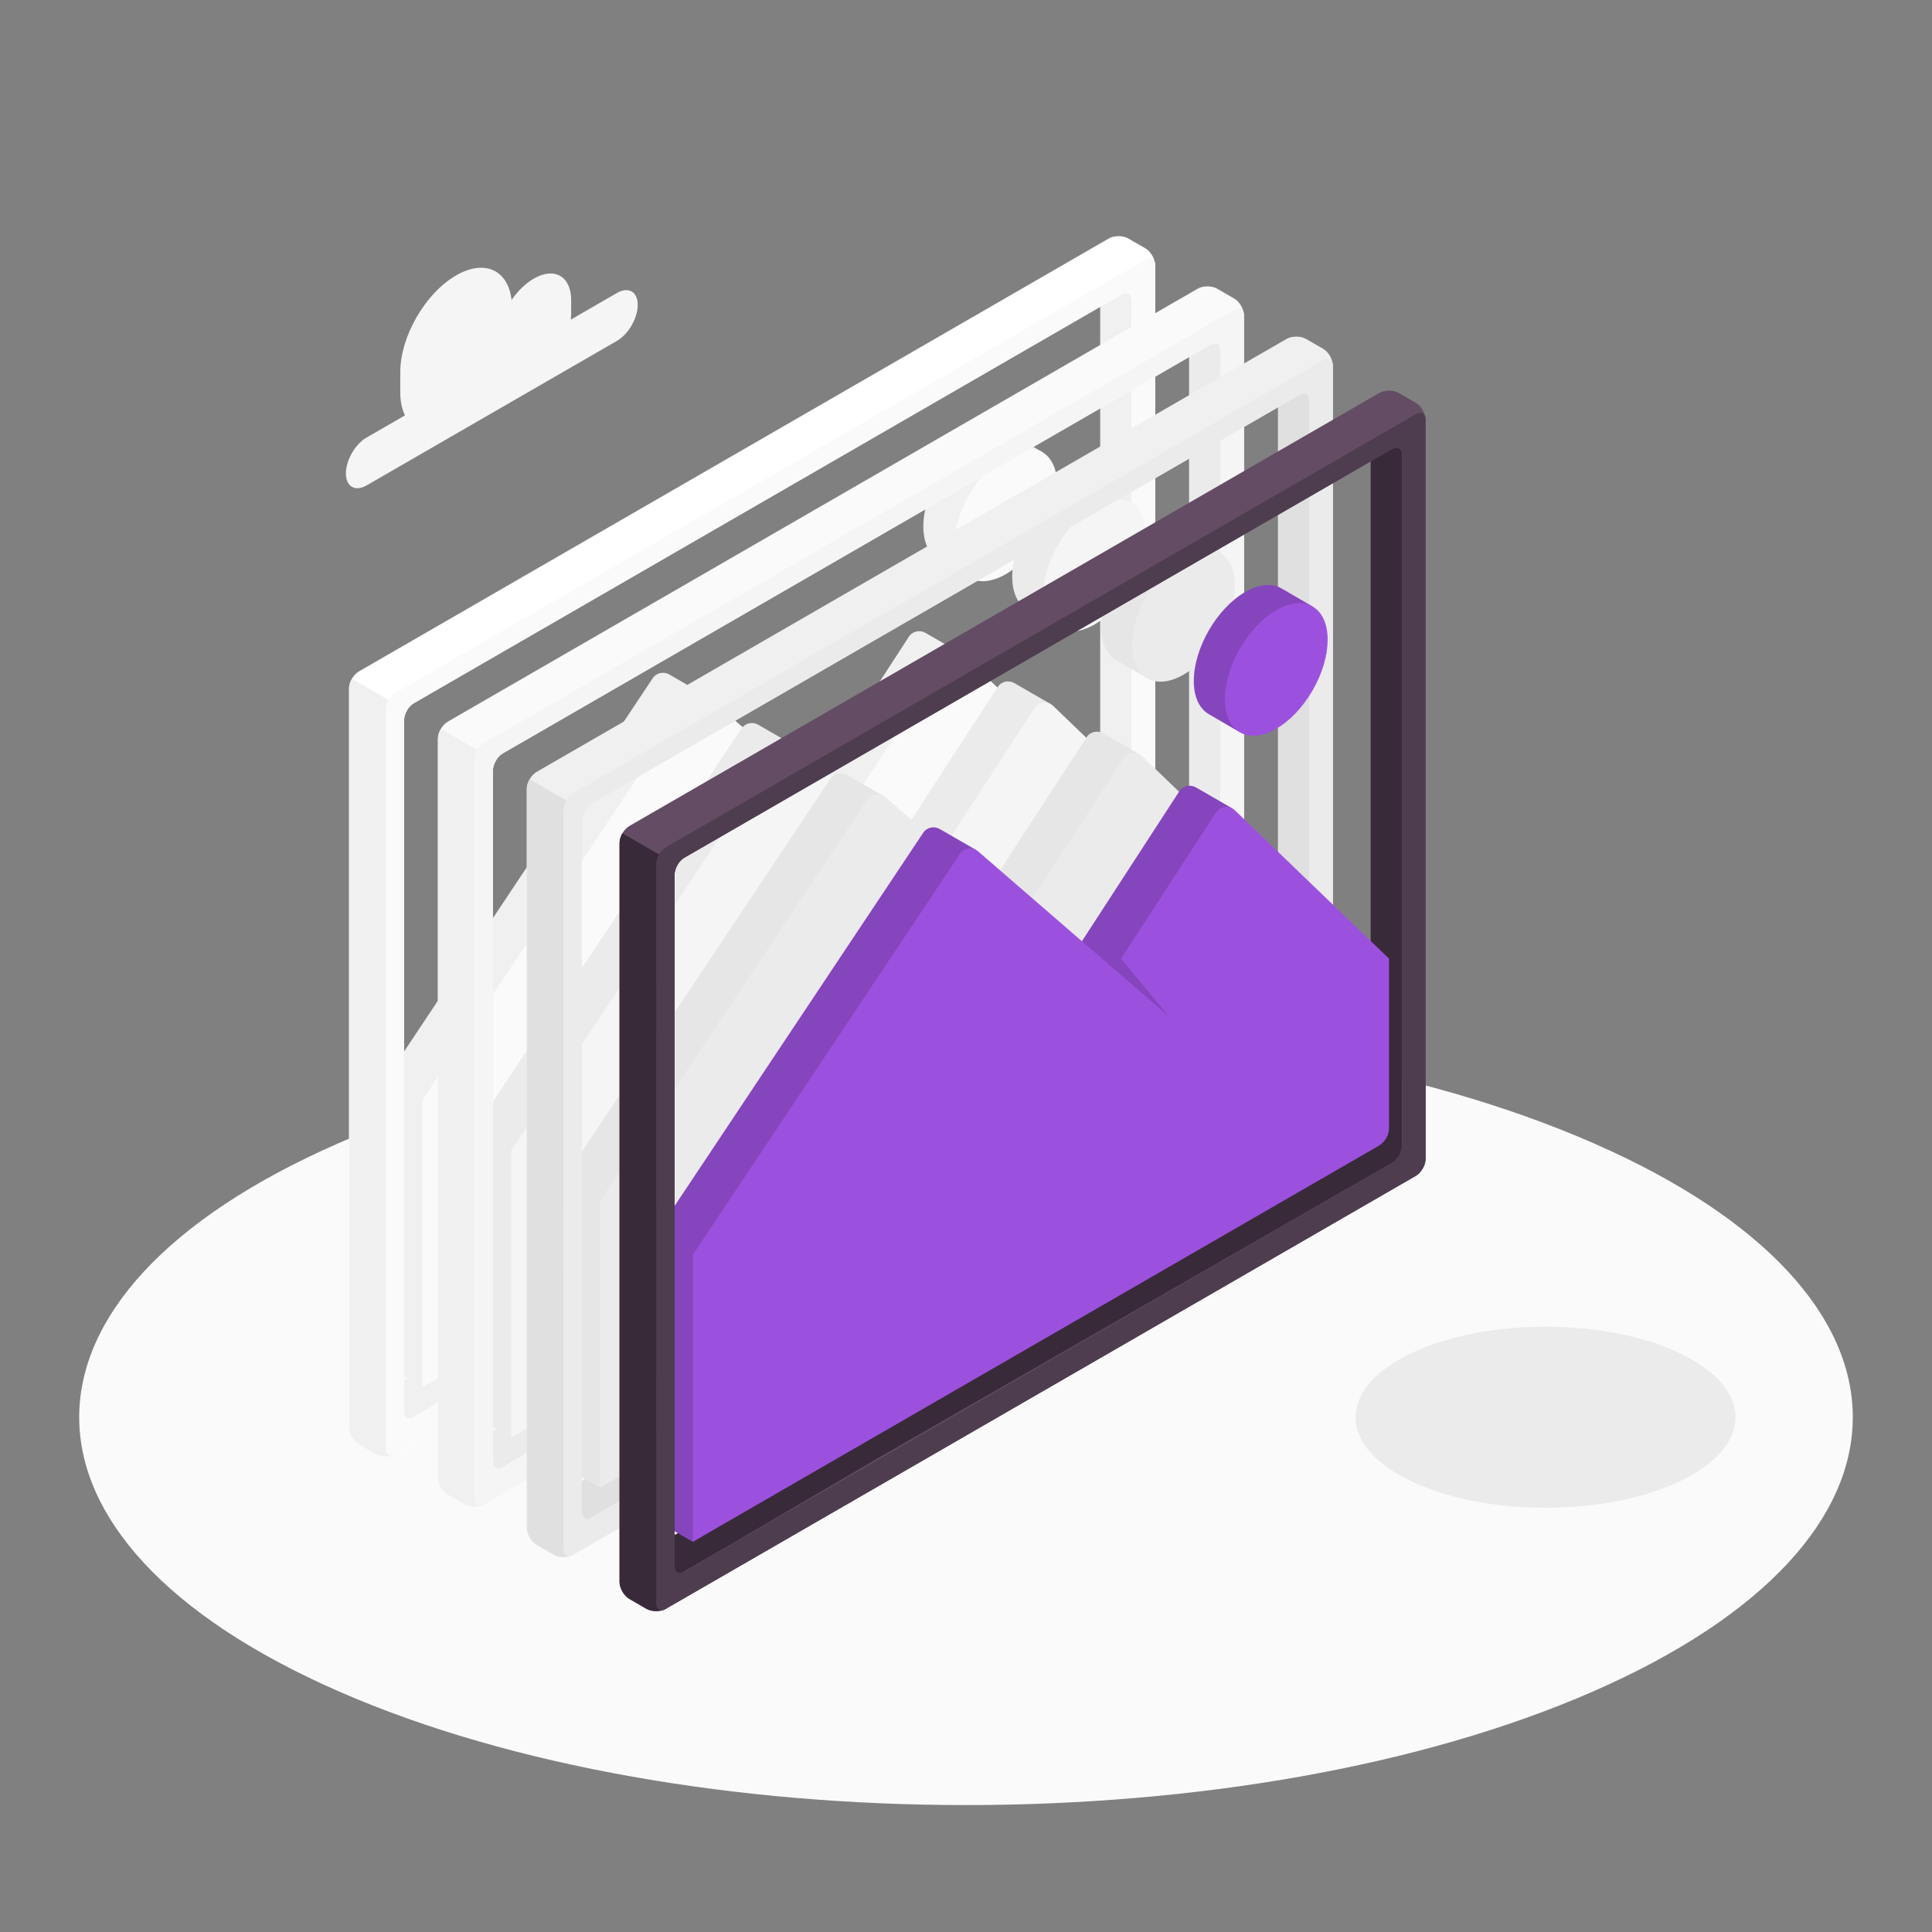 <?xml version="1.0" encoding="utf-8"?>
<!-- Generator: Adobe Illustrator 26.3.1, SVG Export Plug-In . SVG Version: 6.00 Build 0)  -->
<svg version="1.1" xmlns="http://www.w3.org/2000/svg" xmlns:xlink="http://www.w3.org/1999/xlink" x="0px" y="0px"
	 viewBox="0 0 500 500" style="enable-background:new 0 0 500 500;" xml:space="preserve">
<rect x="0" y="0" width="500" height="500" fill="#808080" stroke="none"/>
<style type="text/css">
	.st0{fill:#FAFAFA;}
	.st1{fill:#EBEBEB;}
	.st2{fill:#F0F0F0;}
	.st3{fill:#FFFFFF;}
	.st4{fill:#F5F5F5;}
	.st5{fill:#E0E0E0;}
	.st6{fill:#E6E6E6;}
	.st7{fill:#382A38;}
	.st8{fill:#9C51DE;}
	.st9{opacity:0.15;}
	.st10{fill:#634C64;}
	.st11{fill:#4E3D4F;}
</style>
<g id="Floor">
	<path id="floor" class="st0" d="M412.28,437.75c-89.63,39.2-234.93,39.2-324.56,0c-89.63-39.19-89.63-102.74,0-141.94
		c89.63-39.19,234.93-39.19,324.56,0C501.91,335.01,501.91,398.56,412.28,437.75z"/>
</g>
<g id="Shadows">
	<path id="Shadow_2_" class="st1" d="M434.75,383.35c-19.2,9.15-50.33,9.15-69.53,0c-19.2-9.15-19.2-23.99,0-33.14
		c19.2-9.15,50.33-9.15,69.53,0C453.95,359.36,453.95,374.2,434.75,383.35z"/>
</g>
<g id="Plant">
</g>
<g id="Photos_1_">
	<g id="Photo_3_">
		<g id="XMLID_44_">
			<g id="XMLID_48_">
				<polygon id="XMLID_63_" class="st2" points="284.73,71.21 284.73,253.25 99.81,360.01 103.98,368.55 284.73,264.2 
					292.82,264.95 292.82,71.99 				"/>
				<g id="XMLID_59_">
					<path id="XMLID_62_" class="st2" d="M247.57,171.42l1.51-2.11l-9.56-5.52v0l-0.07-0.04l0,0.01c-1.43-0.81-3.31-0.41-4.25,1.04
						l-26.34,40.55l-27.29-23.63l1.13-1.69l-9.46-5.46l-0.01,0.01c-1.43-0.87-3.35-0.5-4.31,0.95L99.82,279.26l0.01,74.27l9.48,5.48
						l170.69-104.02l0-52.37L247.57,171.42z"/>
					<path id="XMLID_61_" class="st0" d="M109.3,359.01l0-74.27L178.41,181c1.07-1.6,3.3-1.91,4.76-0.64l35.19,30.47l26.34-40.55
						c1.09-1.68,3.45-1.96,4.9-0.56l39.88,38.38v43.76c0,1.94-1.04,3.73-2.72,4.7L109.3,359.01z"/>
					<polygon id="XMLID_60_" class="st2" points="218.35,210.82 232.58,223.14 220.13,208.09 					"/>
				</g>
				<g id="XMLID_49_">
					<path id="XMLID_55_" class="st3" d="M298.93,68.24c-0.01-0.11-0.04-0.22-0.06-0.32c-0.26-1.44-1.26-2.96-2.44-3.65L292,61.72
						c-1.39-0.81-3.65-0.81-5.05,0L92.87,173.77c-0.7,0.41-1.33,1.1-1.8,1.89c-0.46,0.79-0.74,1.68-0.74,2.49v191.27
						c0,1.61,1.13,3.57,2.53,4.38l4.42,2.56c1.21,0.7,3.09,0.79,4.47,0.27c0.06-0.02,0.12-0.05,0.18-0.07
						c0.13-0.05,0.27-0.12,0.41-0.2l56.16-32.41l137.93-79.64c1.39-0.81,2.52-2.77,2.52-4.38V68.65
						C298.96,68.51,298.94,68.37,298.93,68.24z M292.82,256.56c0,1.61-1.13,3.57-2.53,4.38L157,337.5l-49.91,29.23
						c-1.39,0.81-2.52,0.15-2.52-1.46v-178.9c0-0.81,0.28-1.69,0.74-2.49s1.09-1.49,1.79-1.89L290.28,76.2
						c1.4-0.82,2.53-0.16,2.53,1.46V256.56z"/>
					<path id="XMLID_54_" class="st2" d="M102.35,376.35c-0.14,0.08-0.28,0.15-0.41,0.2c-0.06,0.02-0.12,0.05-0.18,0.07
						c-1.38,0.53-3.26,0.43-4.47-0.27l-4.42-2.56c-1.4-0.81-2.53-2.77-2.53-4.38V178.15c0-0.81,0.28-1.69,0.74-2.49
						c2.78,1.6,5.99,3.46,9.48,5.47c1.54,0.89,3.13,1.8,4.75,2.74c-0.46,0.79-0.74,1.68-0.74,2.49v178.9c0,1.61,1.13,2.26,2.52,1.46
						L102.35,376.35z"/>
					<path id="XMLID_50_" class="st0" d="M298.93,68.24c-0.01-0.11-0.04-0.22-0.06-0.32c-0.3-1.06-1.28-1.41-2.44-0.74
						L102.35,179.26c-0.7,0.4-1.33,1.1-1.8,1.88c-0.46,0.79-0.74,1.69-0.74,2.5l0.01,191.25c0,1.38,0.83,2.05,1.94,1.73
						c0.06-0.02,0.12-0.05,0.18-0.07c0.13-0.05,0.27-0.12,0.41-0.2L296.43,264.3c1.39-0.81,2.52-2.77,2.52-4.38V68.65
						C298.96,68.51,298.94,68.37,298.93,68.24z M292.82,256.56c0,1.61-1.13,3.57-2.53,4.38l-183.2,105.79
						c-1.39,0.81-2.52,0.15-2.52-1.46v-178.9c0-0.81,0.28-1.69,0.74-2.49s1.09-1.49,1.79-1.89L290.28,76.2
						c1.4-0.82,2.53-0.16,2.53,1.46V256.56z"/>
				</g>
			</g>
			<g id="XMLID_45_">
				<path id="XMLID_47_" class="st2" d="M265.07,125.2l4.79-8.14l-8.21-4.78c0,0,0,0,0,0l-0.01,0l0,0c-2.4-1.38-5.72-1.18-9.39,0.93
					c-7.34,4.24-13.29,14.55-13.29,23.02c0,4.18,1.45,7.13,3.8,8.54l0,0.01l0.07,0.04c0.02,0.01,0.03,0.02,0.05,0.03l7.9,4.59
					l4.58-7.77C260.07,137.65,263.8,131.31,265.07,125.2z"/>
				
					<ellipse id="XMLID_46_" transform="matrix(0.5 -0.866 0.866 0.5 14.763 292.059)" class="st0" cx="260.31" cy="133.24" rx="18.8" ry="10.85"/>
			</g>
		</g>
	</g>
	<g id="Photo_2_">
		<g id="XMLID_7_">
			<g id="XMLID_28_">
				<polygon id="XMLID_43_" class="st1" points="307.73,84.21 307.73,266.25 122.81,373.01 126.98,381.55 307.73,277.2 
					315.82,277.95 315.82,84.99 				"/>
				<g id="XMLID_39_">
					<path id="XMLID_42_" class="st1" d="M270.57,184.42l1.51-2.11l-9.56-5.52v0l-0.07-0.04l0,0.01c-1.43-0.81-3.31-0.41-4.25,1.04
						l-26.34,40.55l-27.29-23.63l1.13-1.69l-9.46-5.46l-0.01,0.01c-1.43-0.87-3.35-0.5-4.31,0.95l-69.11,103.74l0.01,74.27
						l9.48,5.48l170.69-104.02l0-52.37L270.57,184.42z"/>
					<path id="XMLID_41_" class="st4" d="M132.3,372.01l0-74.27L201.41,194c1.07-1.6,3.3-1.91,4.76-0.64l35.19,30.47l26.34-40.55
						c1.09-1.68,3.45-1.96,4.9-0.56l39.88,38.38v43.76c0,1.94-1.04,3.73-2.72,4.7L132.3,372.01z"/>
					<polygon id="XMLID_40_" class="st1" points="241.35,223.82 255.58,236.14 243.13,221.09 					"/>
				</g>
				<g id="XMLID_29_">
					<path id="XMLID_35_" class="st0" d="M321.93,81.24c-0.01-0.11-0.04-0.22-0.06-0.32c-0.26-1.44-1.26-2.96-2.44-3.65L315,74.72
						c-1.39-0.81-3.65-0.81-5.05,0L115.87,186.77c-0.7,0.41-1.33,1.1-1.8,1.89c-0.46,0.79-0.74,1.68-0.74,2.49v191.27
						c0,1.61,1.13,3.57,2.53,4.38l4.42,2.56c1.21,0.7,3.09,0.79,4.47,0.27c0.06-0.02,0.12-0.05,0.18-0.07
						c0.13-0.05,0.27-0.12,0.41-0.2l56.16-32.41l137.93-79.64c1.39-0.81,2.52-2.77,2.52-4.38V81.65
						C321.96,81.51,321.94,81.37,321.93,81.24z M315.82,269.56c0,1.61-1.13,3.57-2.53,4.38L180,350.5l-49.91,29.23
						c-1.39,0.81-2.52,0.15-2.52-1.46v-178.9c0-0.81,0.28-1.69,0.74-2.49c0.46-0.79,1.09-1.49,1.79-1.89L313.28,89.2
						c1.4-0.82,2.53-0.16,2.53,1.46V269.56z"/>
					<path id="XMLID_34_" class="st2" d="M125.35,389.35c-0.14,0.08-0.28,0.15-0.41,0.2c-0.06,0.02-0.12,0.05-0.18,0.07
						c-1.38,0.53-3.26,0.43-4.47-0.27l-4.42-2.56c-1.4-0.81-2.53-2.77-2.53-4.38V191.15c0-0.81,0.28-1.69,0.74-2.49
						c2.78,1.6,5.99,3.46,9.48,5.47c1.54,0.89,3.13,1.8,4.75,2.74c-0.46,0.79-0.74,1.68-0.74,2.49v178.9c0,1.61,1.13,2.26,2.52,1.46
						L125.35,389.35z"/>
					<path id="XMLID_30_" class="st4" d="M321.93,81.24c-0.01-0.11-0.04-0.22-0.06-0.32c-0.3-1.06-1.28-1.41-2.44-0.74
						L125.35,192.26c-0.7,0.4-1.33,1.1-1.8,1.88c-0.46,0.79-0.74,1.69-0.74,2.5l0.01,191.25c0,1.38,0.83,2.05,1.94,1.73
						c0.06-0.02,0.12-0.05,0.18-0.07c0.13-0.05,0.27-0.12,0.41-0.2L319.43,277.3c1.39-0.81,2.52-2.77,2.52-4.38V81.65
						C321.96,81.51,321.94,81.37,321.93,81.24z M315.82,269.56c0,1.61-1.13,3.57-2.53,4.38l-183.2,105.79
						c-1.39,0.81-2.52,0.15-2.52-1.46v-178.9c0-0.81,0.28-1.69,0.74-2.49c0.46-0.79,1.09-1.49,1.79-1.89L313.28,89.2
						c1.4-0.82,2.53-0.16,2.53,1.46V269.56z"/>
				</g>
			</g>
			<g id="XMLID_9_">
				<path id="XMLID_27_" class="st1" d="M288.07,138.2l4.79-8.14l-8.21-4.78c0,0,0,0,0,0l-0.01,0l0,0c-2.4-1.38-5.72-1.18-9.39,0.93
					c-7.34,4.24-13.29,14.55-13.29,23.02c0,4.18,1.45,7.13,3.8,8.54l0,0.01l0.07,0.04c0.02,0.01,0.03,0.02,0.05,0.03l7.9,4.59
					l4.58-7.77C283.07,150.65,286.8,144.31,288.07,138.2z"/>
				
					<ellipse id="XMLID_24_" transform="matrix(0.5 -0.866 0.866 0.5 15.005 318.478)" class="st4" cx="283.31" cy="146.24" rx="18.8" ry="10.85"/>
			</g>
		</g>
	</g>
	<g id="Photo_1_">
		<g id="XMLID_4_">
			<g id="XMLID_10_">
				<polygon id="XMLID_26_" class="st5" points="330.73,97.21 330.73,279.25 145.81,386.01 149.98,394.55 330.73,290.2 
					338.82,290.95 338.82,97.99 				"/>
				<g id="XMLID_21_">
					<path id="XMLID_25_" class="st6" d="M293.57,197.42l1.51-2.11l-9.56-5.52v0l-0.07-0.04l0,0.01c-1.43-0.81-3.31-0.41-4.25,1.04
						l-26.34,40.55l-27.29-23.63l1.13-1.69l-9.46-5.46l-0.01,0.01c-1.43-0.87-3.35-0.5-4.31,0.95l-69.11,103.74l0.01,74.27
						l9.48,5.48l170.69-104.02l0-52.37L293.57,197.42z"/>
					<path id="XMLID_23_" class="st1" d="M155.3,385.01l0-74.27L224.41,207c1.07-1.6,3.3-1.91,4.76-0.64l35.19,30.47l26.34-40.55
						c1.09-1.68,3.45-1.96,4.9-0.56l39.88,38.38v43.76c0,1.94-1.04,3.73-2.72,4.7L155.3,385.01z"/>
					<polygon id="XMLID_22_" class="st6" points="264.35,236.82 278.58,249.14 266.13,234.09 					"/>
				</g>
				<g id="XMLID_11_">
					<path id="XMLID_17_" class="st2" d="M344.93,94.24c-0.01-0.11-0.04-0.22-0.06-0.32c-0.26-1.44-1.26-2.96-2.44-3.65L338,87.72
						c-1.39-0.81-3.65-0.81-5.05,0L138.87,199.77c-0.7,0.41-1.33,1.1-1.8,1.89c-0.46,0.79-0.74,1.68-0.74,2.49v191.27
						c0,1.61,1.13,3.57,2.53,4.38l4.42,2.56c1.21,0.7,3.09,0.79,4.47,0.27c0.06-0.02,0.12-0.05,0.18-0.07
						c0.13-0.05,0.27-0.12,0.41-0.2l56.16-32.41l137.93-79.64c1.39-0.81,2.52-2.77,2.52-4.38V94.65
						C344.96,94.51,344.94,94.37,344.93,94.24z M338.82,282.56c0,1.61-1.13,3.57-2.53,4.38L203,363.5l-49.91,29.23
						c-1.39,0.81-2.52,0.15-2.52-1.46v-178.9c0-0.81,0.28-1.69,0.74-2.49c0.46-0.79,1.09-1.49,1.79-1.89l183.2-105.79
						c1.4-0.82,2.53-0.16,2.53,1.46V282.56z"/>
					<path id="XMLID_16_" class="st5" d="M148.35,402.35c-0.14,0.08-0.28,0.15-0.41,0.2c-0.06,0.02-0.12,0.05-0.18,0.07
						c-1.38,0.53-3.26,0.43-4.47-0.27l-4.42-2.56c-1.4-0.81-2.53-2.77-2.53-4.38V204.15c0-0.81,0.28-1.69,0.74-2.49
						c2.78,1.6,5.99,3.46,9.48,5.47c1.54,0.89,3.13,1.8,4.75,2.74c-0.46,0.79-0.74,1.68-0.74,2.49v178.9c0,1.61,1.13,2.26,2.52,1.46
						L148.35,402.35z"/>
					<path id="XMLID_12_" class="st1" d="M344.93,94.24c-0.01-0.11-0.04-0.22-0.06-0.32c-0.3-1.06-1.28-1.41-2.44-0.74
						L148.35,205.26c-0.7,0.4-1.33,1.1-1.8,1.88c-0.46,0.79-0.74,1.69-0.74,2.5l0.01,191.25c0,1.38,0.83,2.05,1.94,1.73
						c0.06-0.02,0.12-0.05,0.18-0.07c0.13-0.05,0.27-0.12,0.41-0.2L342.43,290.3c1.39-0.81,2.52-2.77,2.52-4.38V94.65
						C344.96,94.51,344.94,94.37,344.93,94.24z M338.82,282.56c0,1.61-1.13,3.57-2.53,4.38l-183.2,105.79
						c-1.39,0.81-2.52,0.15-2.52-1.46v-178.9c0-0.81,0.28-1.69,0.74-2.49c0.46-0.79,1.09-1.49,1.79-1.89l183.2-105.79
						c1.4-0.82,2.53-0.16,2.53,1.46V282.56z"/>
				</g>
			</g>
			<g id="XMLID_5_">
				<path id="XMLID_8_" class="st6" d="M311.07,151.2l4.79-8.14l-8.21-4.78c0,0,0,0,0,0l-0.01,0l0,0c-2.4-1.38-5.72-1.18-9.39,0.93
					c-7.34,4.24-13.29,14.55-13.29,23.02c0,4.18,1.45,7.13,3.8,8.54l0,0.01l0.07,0.04c0.02,0.01,0.03,0.02,0.05,0.03l7.9,4.59
					l4.58-7.77C306.07,163.65,309.8,157.31,311.07,151.2z"/>
				
					<ellipse id="XMLID_6_" transform="matrix(0.5 -0.866 0.866 0.5 15.247 344.896)" class="st1" cx="306.31" cy="159.24" rx="18.8" ry="10.85"/>
			</g>
		</g>
	</g>
</g>
<g id="Character">
	<g>
		<g id="Photo">
			<g id="XMLID_766_">
				<g id="XMLID_16066_">
					<polygon id="XMLID_3097_" class="st7" points="354.73,111.21 354.73,293.25 169.81,400.01 173.98,408.55 354.73,304.2 
						362.82,304.95 362.82,111.99 					"/>
					<g id="XMLID_3197_">
						<path id="XMLID_3201_" class="st8" d="M317.57,211.42l1.51-2.11l-9.56-5.52v0l-0.07-0.04l0,0.01
							c-1.43-0.81-3.31-0.41-4.25,1.04l-26.34,40.55l-27.29-23.63l1.13-1.69l-9.46-5.46l-0.01,0.01c-1.43-0.87-3.35-0.5-4.31,0.95
							l-69.11,103.74l0.01,74.27l9.48,5.48l170.69-104.02l0-52.37L317.57,211.42z"/>
						<path id="XMLID_3198_" class="st9" d="M317.57,211.42l1.51-2.11l-9.56-5.52v0l-0.07-0.04l0,0.01
							c-1.43-0.81-3.31-0.41-4.25,1.04l-26.34,40.55l-27.29-23.63l1.13-1.69l-9.46-5.46l-0.01,0.01c-1.43-0.87-3.35-0.5-4.31,0.95
							l-69.11,103.74l0.01,74.27l9.48,5.48l170.69-104.02l0-52.37L317.57,211.42z"/>
						<path id="XMLID_3095_" class="st8" d="M179.3,399.01l0-74.27L248.41,221c1.07-1.6,3.3-1.91,4.76-0.64l35.19,30.47l26.34-40.55
							c1.09-1.68,3.45-1.96,4.9-0.56l39.88,38.38v43.76c0,1.94-1.04,3.73-2.72,4.7L179.3,399.01z"/>
						<polygon id="XMLID_3200_" class="st9" points="288.35,250.82 302.58,263.14 290.13,248.09 						"/>
					</g>
					<g id="XMLID_16068_">
						<path id="XMLID_16098_" class="st10" d="M368.93,108.24c-0.01-0.11-0.04-0.22-0.06-0.32c-0.26-1.44-1.26-2.96-2.44-3.65
							l-4.44-2.56c-1.39-0.81-3.65-0.81-5.05,0L162.87,213.77c-0.7,0.41-1.33,1.1-1.8,1.89c-0.46,0.79-0.74,1.68-0.74,2.49v191.27
							c0,1.61,1.13,3.57,2.53,4.38l4.42,2.56c1.21,0.7,3.09,0.79,4.47,0.27c0.06-0.02,0.12-0.05,0.18-0.07
							c0.13-0.05,0.27-0.12,0.41-0.2l56.16-32.41l137.93-79.64c1.39-0.81,2.52-2.77,2.52-4.38V108.65
							C368.96,108.51,368.94,108.37,368.93,108.24z M362.82,296.56c0,1.61-1.13,3.57-2.53,4.38L227,377.5l-49.91,29.23
							c-1.39,0.81-2.52,0.15-2.52-1.46v-178.9c0-0.81,0.28-1.69,0.74-2.49c0.46-0.79,1.09-1.49,1.79-1.89l183.2-105.79
							c1.4-0.82,2.53-0.16,2.53,1.46V296.56z"/>
						<path id="XMLID_16083_" class="st7" d="M172.35,416.35c-0.14,0.08-0.28,0.15-0.41,0.2c-0.06,0.02-0.12,0.05-0.18,0.07
							c-1.38,0.53-3.26,0.43-4.47-0.27l-4.42-2.56c-1.4-0.81-2.53-2.77-2.53-4.38V218.15c0-0.81,0.28-1.69,0.74-2.49
							c2.78,1.6,5.99,3.46,9.48,5.47c1.54,0.89,3.13,1.8,4.75,2.74c-0.46,0.79-0.74,1.68-0.74,2.49v178.9
							c0,1.61,1.13,2.26,2.52,1.46L172.35,416.35z"/>
						<path id="XMLID_16091_" class="st11" d="M368.93,108.24c-0.01-0.11-0.04-0.22-0.06-0.32c-0.3-1.06-1.28-1.41-2.44-0.74
							L172.35,219.26c-0.7,0.4-1.33,1.1-1.8,1.88c-0.46,0.79-0.74,1.69-0.74,2.5l0.01,191.25c0,1.38,0.83,2.05,1.94,1.73
							c0.06-0.02,0.12-0.05,0.18-0.07c0.13-0.05,0.27-0.12,0.41-0.2L366.43,304.3c1.39-0.81,2.52-2.77,2.52-4.38V108.65
							C368.96,108.51,368.94,108.37,368.93,108.24z M362.82,296.56c0,1.61-1.13,3.57-2.53,4.38l-183.2,105.79
							c-1.39,0.81-2.52,0.15-2.52-1.46v-178.9c0-0.81,0.28-1.69,0.74-2.49c0.46-0.79,1.09-1.49,1.79-1.89l183.2-105.79
							c1.4-0.82,2.53-0.16,2.53,1.46V296.56z"/>
					</g>
				</g>
				<g id="XMLID_924_">
					<g id="XMLID_909_">
						<path id="XMLID_927_" class="st8" d="M335.07,165.2l4.79-8.14l-8.21-4.78c0,0,0,0,0,0l-0.01,0l0,0
							c-2.4-1.38-5.72-1.18-9.39,0.93c-7.34,4.24-13.29,14.55-13.29,23.02c0,4.18,1.45,7.13,3.8,8.54l0,0.01l0.07,0.04
							c0.02,0.01,0.03,0.02,0.05,0.03l7.9,4.59l4.58-7.77C330.07,177.65,333.8,171.31,335.07,165.2z"/>
						<path id="XMLID_2_" class="st9" d="M335.07,165.2l4.79-8.14l-8.21-4.78c0,0,0,0,0,0l-0.01,0l0,0
							c-2.4-1.38-5.72-1.18-9.39,0.93c-7.34,4.24-13.29,14.55-13.29,23.02c0,4.18,1.45,7.13,3.8,8.54l0,0.01l0.07,0.04
							c0.02,0.01,0.03,0.02,0.05,0.03l7.9,4.59l4.58-7.77C330.07,177.65,333.8,171.31,335.07,165.2z"/>
					</g>
					
						<ellipse id="XMLID_3199_" transform="matrix(0.5 -0.866 0.866 0.5 15.123 372.681)" class="st8" cx="330.31" cy="173.24" rx="18.8" ry="10.85"/>
				</g>
			</g>
		</g>
	</g>
</g>
<g id="Cloud">
	<g id="Clouds_2_">
		<path id="XMLID_3290_" class="st4" d="M159.68,75.82l-11.96,6.9c0.06-0.53,0.1-1.06,0.1-1.58v-3.46c0-6.16-4.33-8.66-9.67-5.58
			c-2.16,1.25-4.15,3.23-5.76,5.54c-0.87-7.75-6.96-10.64-14.34-6.37c-7.99,4.61-14.46,15.83-14.46,25.05v5.18
			c0,2.39,0.44,4.4,1.22,6l-9.93,5.73c-2.96,1.71-5.36,5.87-5.36,9.29c0,3.42,2.4,4.81,5.36,3.1l64.8-37.41
			c2.96-1.71,5.36-5.87,5.36-9.29C165.05,75.5,162.65,74.11,159.68,75.82z"/>
	</g>
</g>
</svg>
